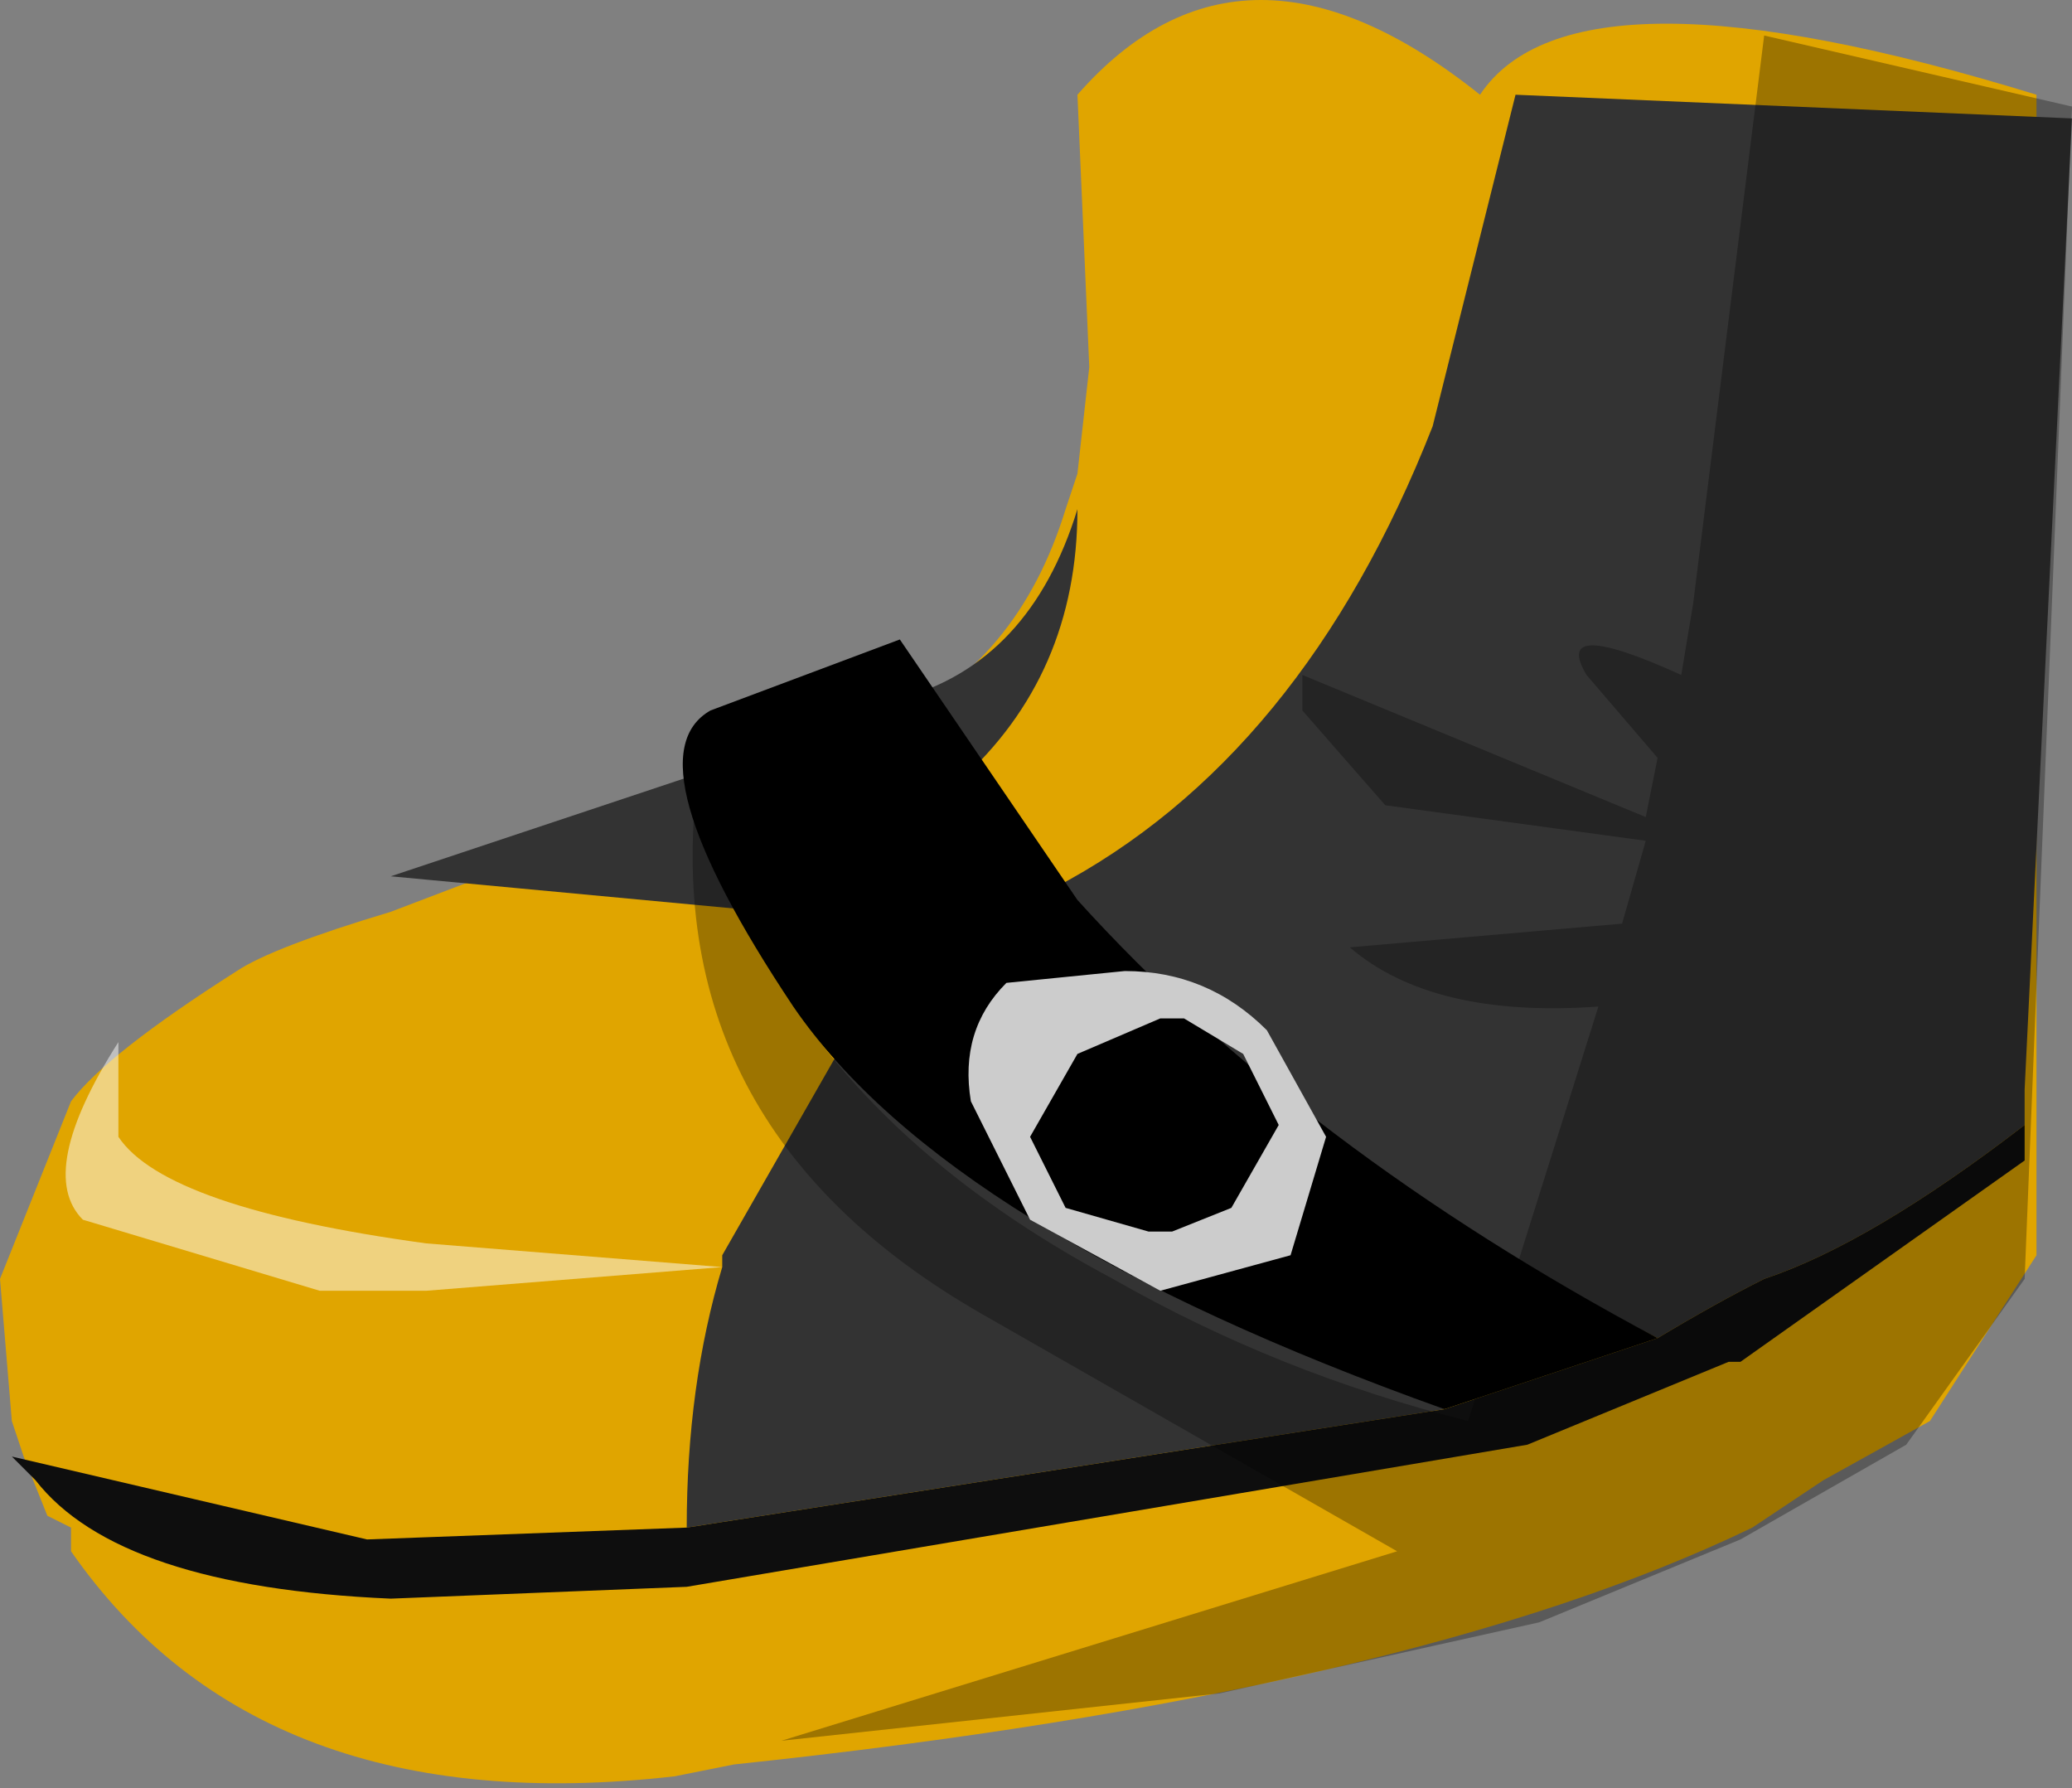 <svg xmlns="http://www.w3.org/2000/svg" xmlns:ffdec="https://www.free-decompiler.com/flash" xmlns:xlink="http://www.w3.org/1999/xlink" ffdec:objectType="frame" width="8.75" height="7.55"><rect width="100%" height="100%" fill="#808080" stroke="none"/><use ffdec:characterId="1" xlink:href="#a" width="8.75" height="7.55"/><defs><g id="a" fill-rule="evenodd"><path fill="#e0a500" d="M8.6.4v4.9l-.45.7-.45.25-.3.2q-1.45.7-4.3 1l-.25.05Q1.1 7.7.3 6.55v-.1L.2 6.4l-.1-.25L.05 6 0 5.4l.3-.75q.15-.2.7-.55.15-.1.65-.25l2.1-.8q.55-.25.75-.9L4.55 2l.05-.45L4.55.4q.7-.8 1.7 0 .4-.6 2.35 0"/><path fill="#333" d="M2.9 6.45q0-.6.15-1.1V5.3l.6-1.05.3.3q.75.6 2.15 1.4zm4.1-.8Q5.7 5 4.75 4.1l-.3-.35Q5.5 3.2 6.05 1.8L6.4.4l2.35.1-.2 4.1v.15q-.65.5-1.1.65-.2.1-.45.25m-4-2.4.25.6-1.6-.15zm1.05.05-.25-.35q.55-.15.75-.8 0 .7-.5 1.15"/><path fill="#0e0e0e" d="M8.55 4.75v.15l-1.2.85H7.3l-.85.35-3.55.6-1.25.05Q.5 6.7.15 6.25l-.1-.1 1.5.35 1.35-.05 3.2-.5.9-.3q.25-.15.45-.25.45-.15 1.1-.65"/><path fill="#fff" fill-opacity=".498" d="m3.05 5.35-1.25.1h-.45l-1-.3q-.2-.2.15-.75v.4q.2.3 1.3.45z"/><path d="m3 3 .8-.3.75 1.1Q5.5 4.85 7 5.65l-.9.3Q4 5.2 3.35 4.25 2.65 3.2 3 3"/><path fill="#ccc" d="m4.25 4.15.5-.05q.35 0 .6.25l.25.45-.15.5-.55.15-.55-.3-.25-.5q-.05-.3.15-.5m1.15.6-.15-.3L5 4.3h-.1l-.35.15-.2.35.15.3.35.1h.1l.25-.1z"/><path fill-opacity=".298" d="m7.1 2.85.05-.3.3-2.4 1.3.3-.2 4.95-.5.7-.7.4-.85.35-1.35.3-1.85.2 2.6-.8-1.75-1q-1.4-.8-1.2-2.3Q3.2 4.6 4.7 5.4q.7.4 1.5.6l.55-1.75Q6.05 4.3 5.7 4l1.15-.1.1-.35-1.1-.15L5.5 3v-.15l1.45.6L7 3.2l-.3-.35q-.15-.25.4 0"/></g></defs></svg>